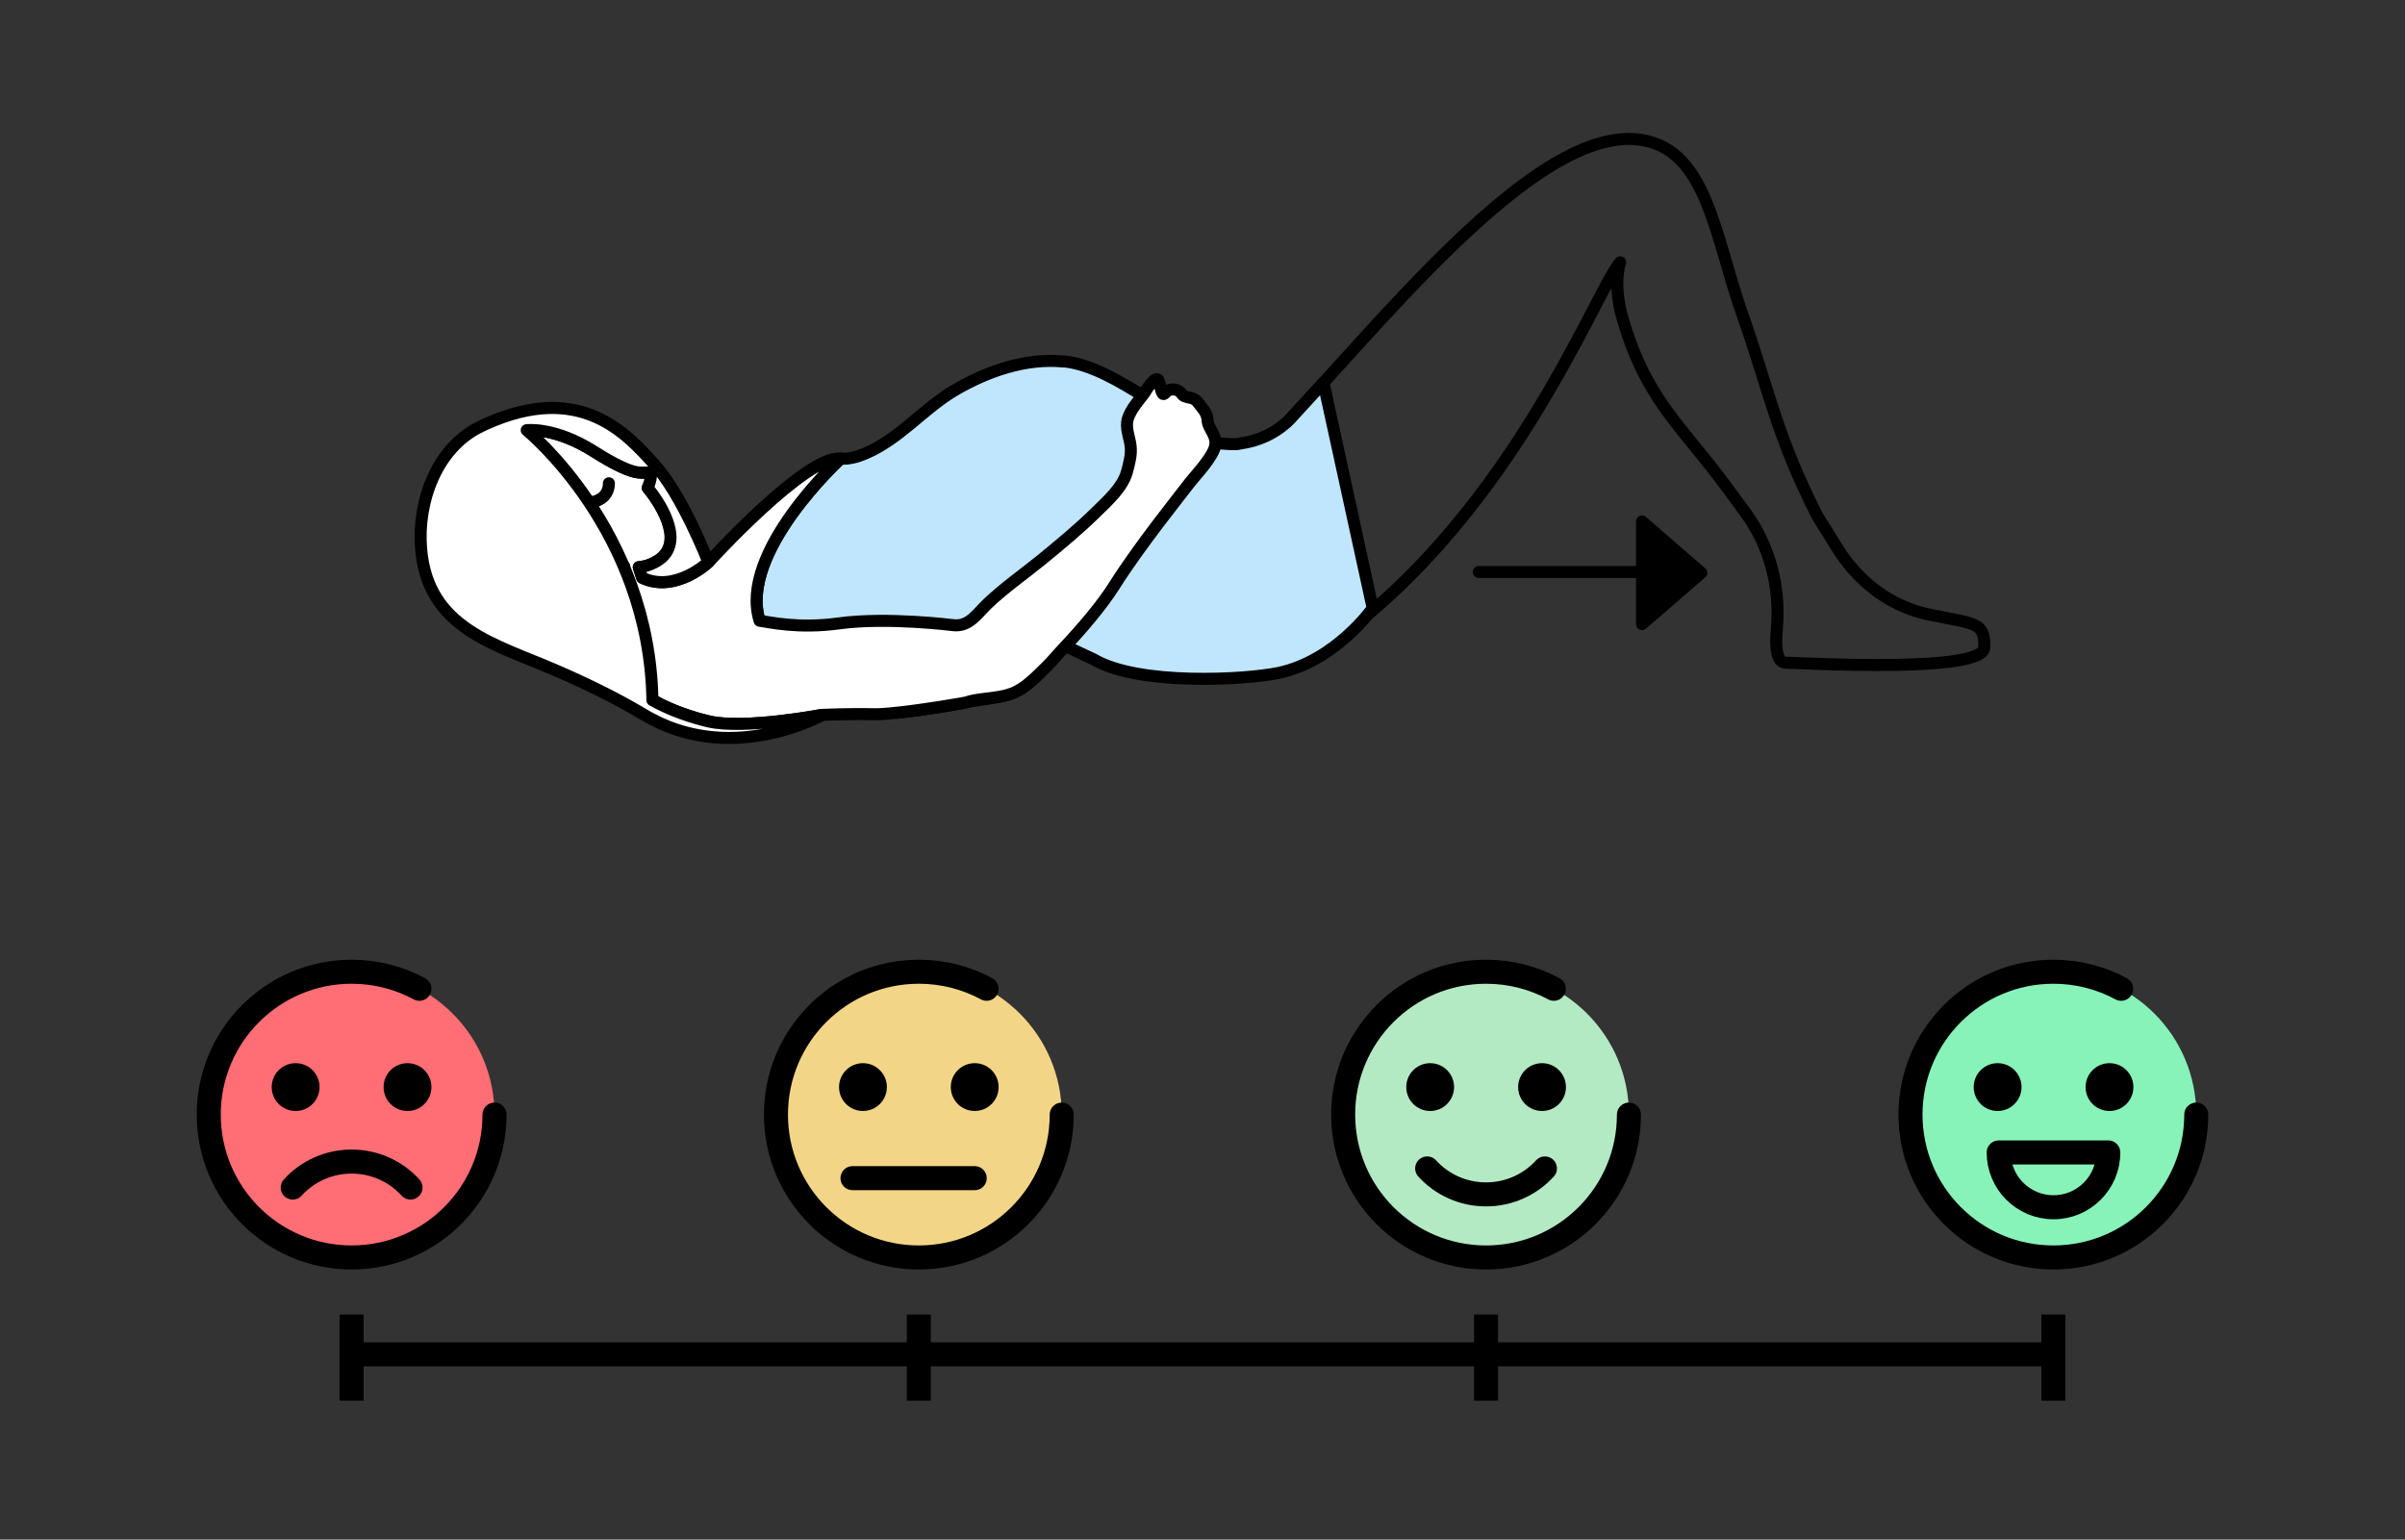 <?xml version="1.0" encoding="UTF-8"?>
<svg id="Calque_1" data-name="Calque 1" xmlns="http://www.w3.org/2000/svg" viewBox="0 0 200.13 128.13">
  <rect x="0" y="0" width="200.13" height="128.13" fill="#333333" stroke="none"/>
  <defs>
    <style>
      .cls-1 {
        fill: #bfe6fc;
      }

      .cls-1, .cls-2, .cls-3, .cls-4, .cls-5, .cls-6 {
        stroke-linecap: round;
        stroke-linejoin: round;
      }

      .cls-1, .cls-2, .cls-3, .cls-4, .cls-7, .cls-6 {
        stroke: #000;
      }

      .cls-2 {
        fill: #fff;
      }

      .cls-3, .cls-4, .cls-5 {
        fill: none;
      }

      .cls-8 {
        fill: #f3d587;
      }

      .cls-9 {
        fill: #ff6d75;
      }

      .cls-10 {
        fill: #b4eac3;
      }

      .cls-11 {
        fill: #87f3b9;
      }

      .cls-4, .cls-7 {
        stroke-width: 2px;
      }

      .cls-5 {
        stroke: #fff;
        stroke-width: 8px;
      }

      .cls-7 {
        stroke-miterlimit: 10;
      }
    </style>
  </defs>
  <g>
    <g>
      <path class="cls-3" d="m103.32,36.9l2.05.08c9.02-9.29,22.4-26.88,31.33-25.32,5.36.93,6.01,8.04,8.29,14.51,2.28,6.48,2.84,10.11,6.26,16.81l1.63,2.62c1.33,2.13,3.22,3.89,5.54,4.88.63.27,1.32.5,2.05.65,3.92.83,4.7.59,4.65,2.75-.05,2.15-14.71,1.31-16.54,1.27-.75-.02-.86-1.3-.72-2.81.31-3.47-.59-6.93-2.65-9.73-.48-.66-1.02-1.39-1.62-2.2-3.76-5.09-6.81-7.33-8.72-14.46-.61-2.7-.05-4.12-.05-4.12-2.12,2.46-9.44,22.24-25.61,32.73l-5.89-17.66"/>
      <g>
        <path class="cls-1" d="m88.51,30.07c2.38.25,4.67,1.7,6.68,2.9,2.11,1.27,3.3,3.64,5.76,3.88,2.13.21,2.08.08,2.37.04,2.48-.36,3.88-1.84,4.14-2.13l2.67-2.92,4.1,18.78s-3.07,4.37-7.82,5.38c-2.76.58-11.68,1.08-15.41-1.13l-2.11-.99s-.01,0-.03,0c-.23-.09-.49.08-.66.22-.56.46-1.03,1.16-1.55,1.69-.57.59-1.18,1.17-1.89,1.59-1.3.76-2.9.76-4.36,1.06-1.59.33-3.21.57-4.82.77-.3.04-.6.07-.9.11-4.74-1.72-10.42-4.4-11.46-7.63-1.83-5.71,6.74-13.52,6.74-13.52.62.05,1.32-.12,2.05-.43,0,0,.01-.01.02-.01,2.69-1.14,4.61-3.47,7.05-5.03.13-.07.25-.15.38-.23,2.7-1.58,5.91-2.7,9.07-2.38Z"/>
        <path class="cls-2" d="m74.67,59.31s-.03,0-.05,0h0s.03,0,.05,0Z"/>
        <path class="cls-2" d="m53.16,47.21c.1.29.19.58.29.88,2.78,1.31,5.52-1.31,5.52-1.31,0,0,8.08-8.9,10.98-8.62,0,0-8.54,7.8-6.74,13.5.77.1,3.19.69,6.6.22,4.01-.55,9.53.15,9.53.15,1.34.15,2.02-1.03,2.88-1.83,1.4-1.32,2.98-2.42,4.47-3.63,1.56-1.28,3.11-2.56,4.55-3.98.92-.9,2.19-2.03,2.54-3.33.19-.72.39-1.41.3-2.16-.08-.65-.35-1.26-.29-1.93.07-.78.8-1.63,1.26-2.23.13-.17.2-.26.2-.26,0,0,.99-1.71,1.2-.92s.23,1.29.56.9c.32-.39,1.06-.32,1.33.12.28.43.92.14,1.34.71.42.58.76.8.81,1.52.04.71.92,1.28.57,2.3,0,.02-.01.04-.02.06-.38,1.01-1.83,2.48-2.23,3.05-.42.57-3.96,4.95-6.08,8.31-1.05,1.67-2.72,3.61-4.24,5.23-.48.5-.92,1.05-1.41,1.53-.6.59-1.28,1.3-2.03,1.79-.03.03-.05.04-.09.05-.03.03-.07.05-.11.07-.13.08-.25.14-.37.2-.05.03-.1.05-.15.07,0,0-.02.01-.03.01-.21.09-.44.15-.66.21-.62.15-1.27.21-1.9.29-.48.06-.94.14-1.39.29,0,0-.02,0-.03,0-.04,0-.07.01-.11.02-.15.03-.23.05-.23.05,0,0-2.98.52-5.29.77h-.05c-.76.09-1.45.14-1.93.13-1.93-.05-4.26.05-4.26.05,0,0-6.49,1.24-9.46.54-.96-.22-2.13-.58-3.28-1.08-.47-.2-.94-.43-1.38-.68-.93-.52-1.77-1.16-2.38-1.9-.15-.18-.28-.36-.4-.56-.35-.58-.56-1.22-.56-1.92,0-2.48-.34-5.2.96-6.74-3.39-.61-6.94-4.54-6.94-4.54,0,0-5.25-4.56-1.14-6.8,0,0,2.32-.3,5.59,1.77,3.27,2.07,3.87,1.75,4.47,1.75s0,1.28,0,1.28c0,0,2.75,3.2,1.63,5.23-.25.45-.68.83-1.37,1.12-.33.13-.66.21-1.01.25"/>
        <path class="cls-2" d="m68.42,59.49s-6.49,1.24-9.46.55c-1.35-.32-3.13-.9-4.67-1.77h0c-.24-14.17-10.46-22.47-10.46-22.47,0,0,2.32-.3,5.59,1.77,3.27,2.07,3.87,1.75,4.47,1.75s0,1.28,0,1.28c0,0,2.75,3.2,1.64,5.23-.24.45-.68.83-1.37,1.12-.33.14-.66.22-1.01.25.1.29.19.58.28.88,2.78,1.31,5.52-1.3,5.52-1.3,0,0,0,0,0,0-.1-.25-2.21-5.62-4.5-8.14-2.31-2.54-6.14-6.91-14.05-3.34-.12.05-.24.11-.36.17-3.71,1.76-5.32,6.29-5,10.18.54,6.65,6.11,7.93,11.21,10.14,2.53,1.1,5.02,2.3,7.39,3.72.2.12.41.24.61.34,6.99,3.71,14.16-.34,14.16-.34Z"/>
        <path class="cls-2" d="m49.39,41.76s1.27-.21,1.28-1.54"/>
      </g>
      <g>
        <polygon class="cls-6" points="136.64 51.94 141.57 47.67 136.64 43.4 136.64 51.94"/>
        <line class="cls-3" x1="136.64" y1="47.6" x2="123.06" y2="47.6"/>
      </g>
    </g>
    <g>
      <line class="cls-7" x1="29.26" y1="112.71" x2="170.87" y2="112.71"/>
      <g>
        <circle class="cls-9" cx="29.26" cy="92.76" r="11.89"/>
        <path class="cls-4" d="m41.15,92.76c0,6.57-5.32,11.89-11.89,11.89s-11.89-5.32-11.89-11.89,5.32-11.89,11.89-11.89c2.04,0,3.96.51,5.64,1.42"/>
        <path class="cls-4" d="m24.36,98.83c1.21-1.33,2.96-2.16,4.9-2.16s3.69.83,4.9,2.16"/>
        <g>
          <circle class="cls-6" cx="24.6" cy="90.47" r="1.49"/>
          <circle class="cls-6" cx="33.91" cy="90.47" r="1.49"/>
        </g>
      </g>
      <g>
        <circle class="cls-10" cx="123.66" cy="92.76" r="11.89"/>
        <path class="cls-4" d="m135.55,92.76c0,6.57-5.32,11.89-11.89,11.89s-11.89-5.32-11.89-11.89,5.32-11.89,11.89-11.89c2.04,0,3.96.51,5.64,1.42"/>
        <path class="cls-4" d="m128.56,97.24c-1.21,1.33-2.96,2.16-4.9,2.16s-3.69-.83-4.9-2.16"/>
        <g>
          <circle class="cls-6" cx="119.01" cy="90.47" r="1.49"/>
          <circle class="cls-6" cx="128.32" cy="90.47" r="1.49"/>
        </g>
      </g>
      <g>
        <circle class="cls-11" cx="170.87" cy="92.76" r="11.89"/>
        <path class="cls-4" d="m182.76,92.76c0,6.57-5.32,11.89-11.89,11.89s-11.89-5.32-11.89-11.89,5.32-11.89,11.89-11.89c2.04,0,3.96.51,5.64,1.42"/>
        <g>
          <circle class="cls-6" cx="166.23" cy="90.47" r="1.49"/>
          <circle class="cls-6" cx="175.54" cy="90.47" r="1.49"/>
        </g>
        <path class="cls-4" d="m175.44,95.91c0,2.52-2.04,4.56-4.56,4.56s-4.56-2.04-4.56-4.56h9.11Z"/>
      </g>
      <g>
        <circle class="cls-8" cx="76.46" cy="92.76" r="11.89"/>
        <path class="cls-4" d="m88.35,92.76c0,6.57-5.32,11.89-11.89,11.89s-11.89-5.32-11.89-11.89,5.32-11.89,11.89-11.89c2.04,0,3.96.51,5.64,1.42"/>
        <g>
          <circle class="cls-6" cx="71.81" cy="90.47" r="1.49"/>
          <circle class="cls-6" cx="81.11" cy="90.47" r="1.49"/>
        </g>
        <line class="cls-4" x1="70.94" y1="98.05" x2="81.11" y2="98.05"/>
      </g>
      <line class="cls-7" x1="29.26" y1="109.4" x2="29.26" y2="116.57"/>
      <line class="cls-7" x1="76.46" y1="109.4" x2="76.46" y2="116.57"/>
      <line class="cls-7" x1="123.66" y1="109.4" x2="123.66" y2="116.57"/>
      <line class="cls-7" x1="170.87" y1="109.4" x2="170.87" y2="116.57"/>
    </g>
  </g>
  <rect class="cls-5" x="-2464.14" y="-3875.04" width="6467.34" height="6437.3"/>
</svg>